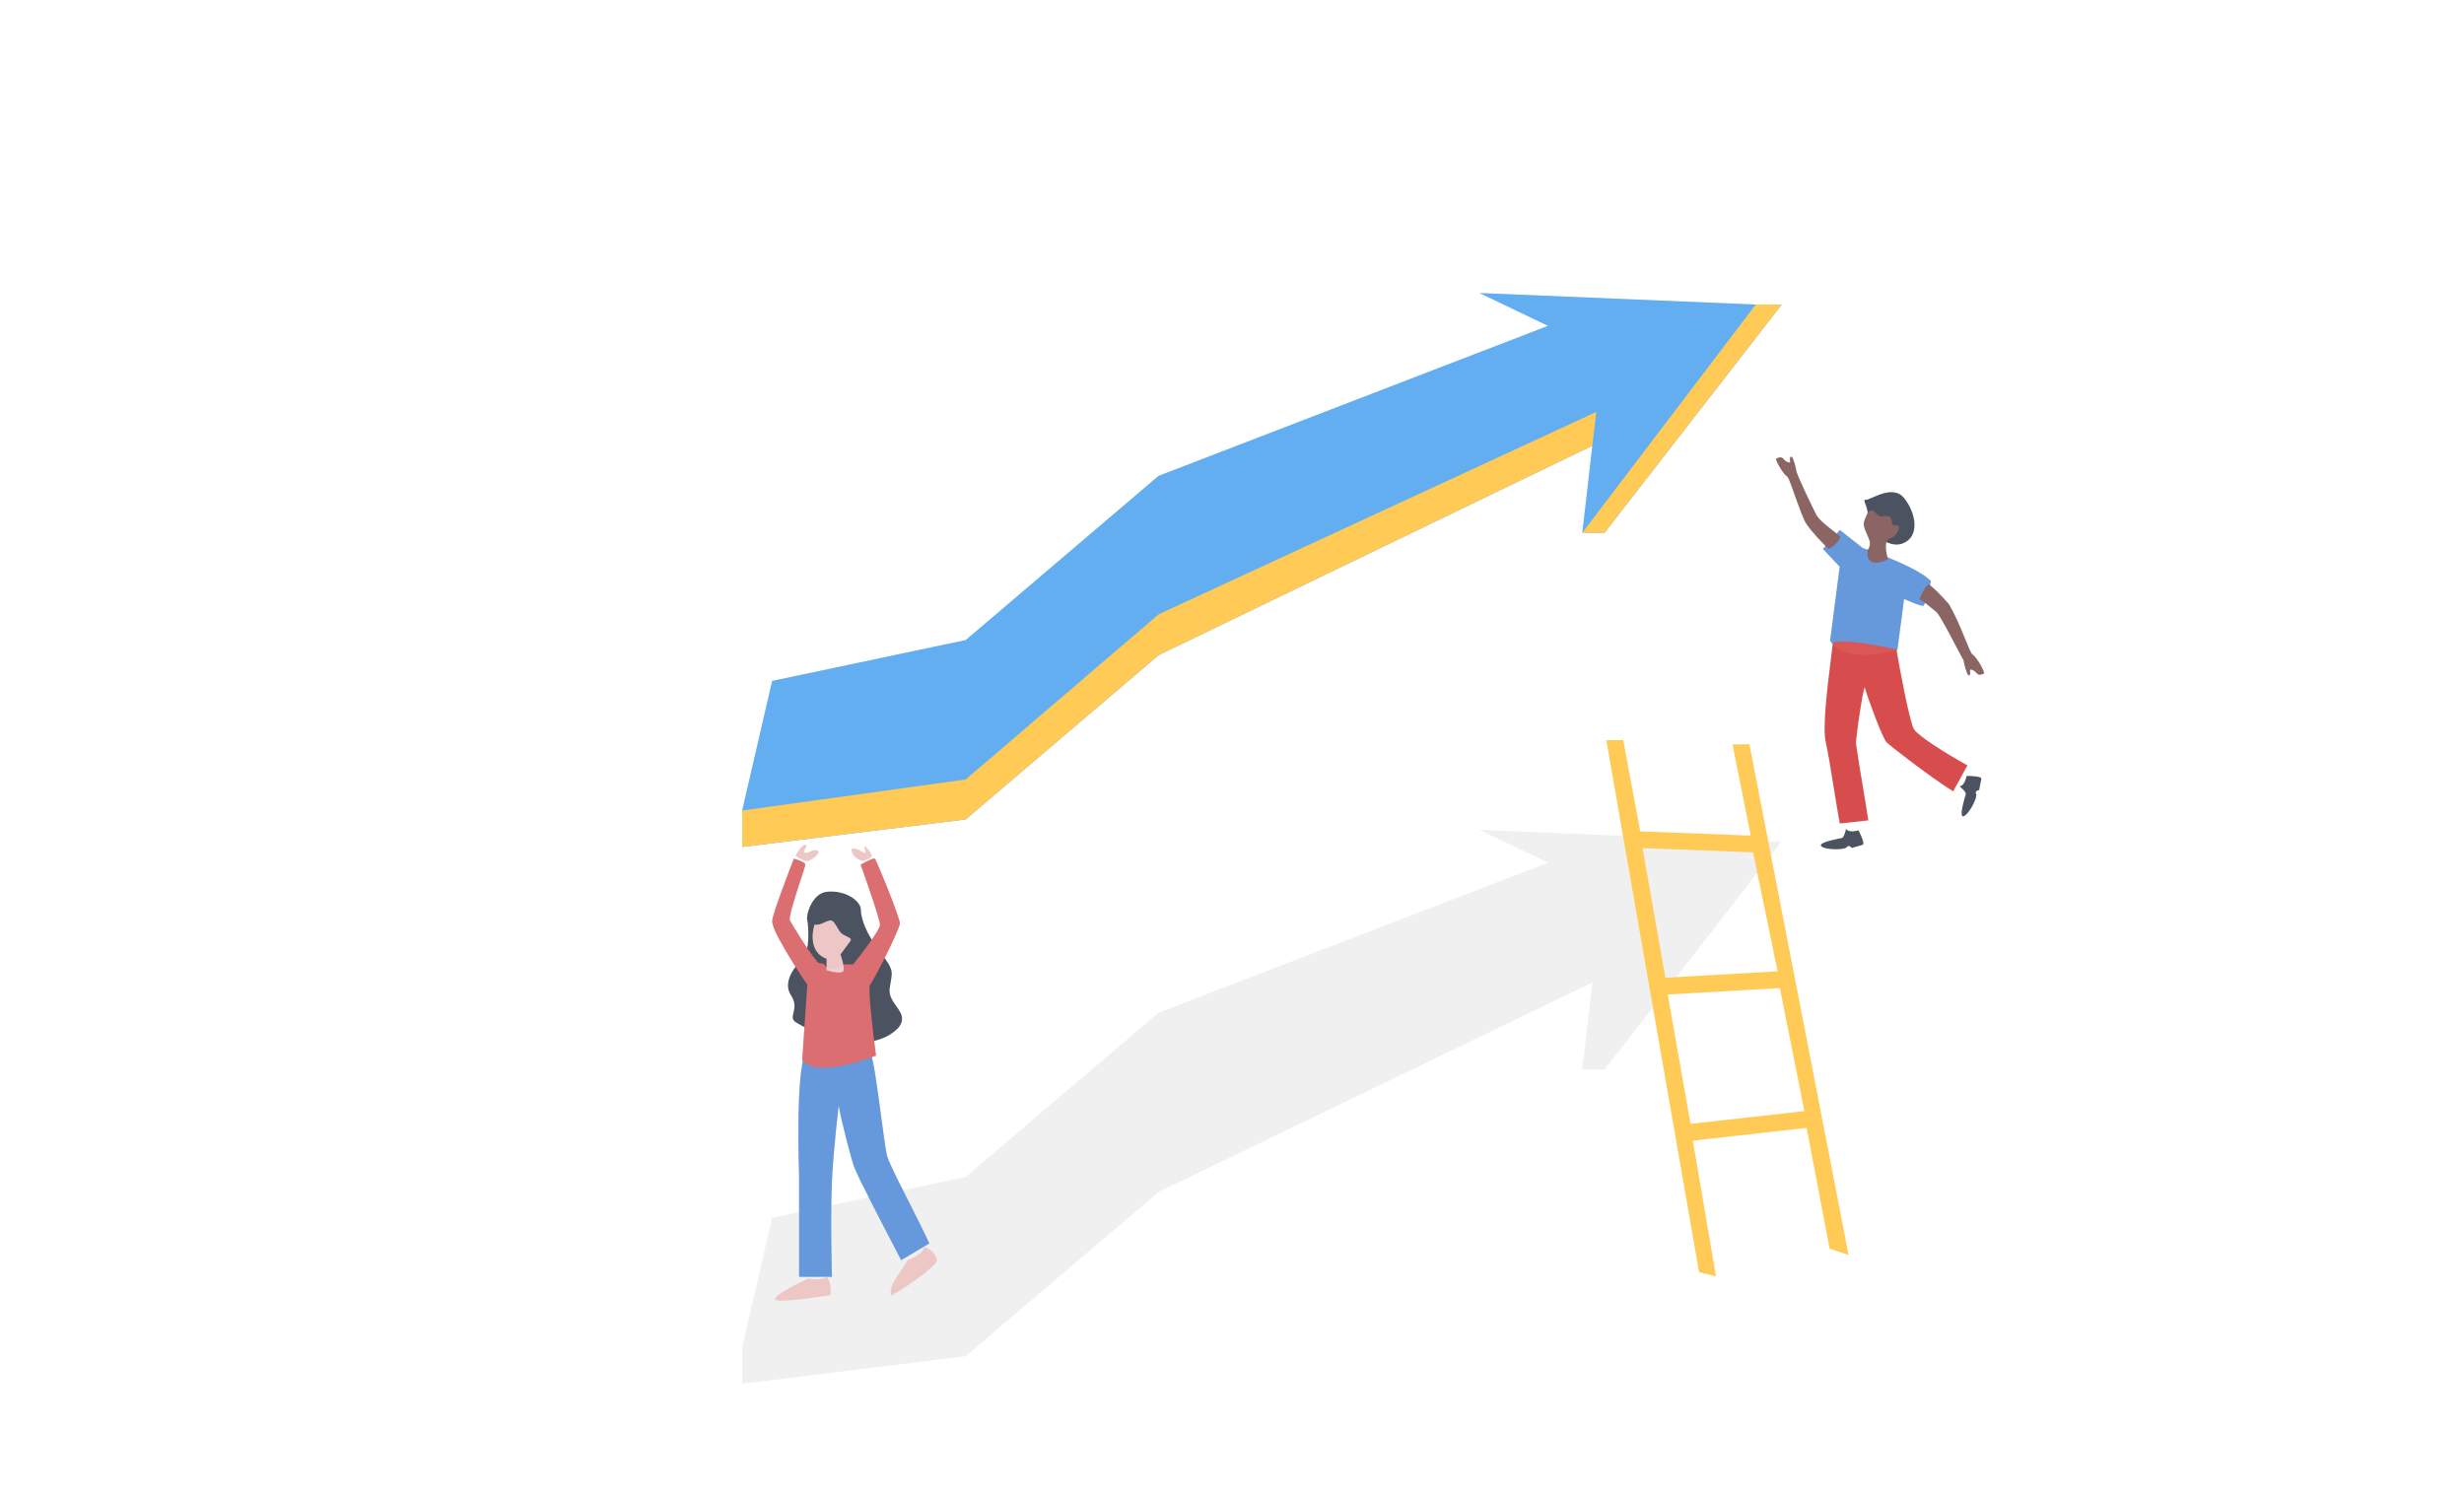 <svg xmlns="http://www.w3.org/2000/svg" width="1152" height="700" fill="none" viewBox="0 0 1152 700">
  <g class="growth">
    <path fill="#fff" d="M0 0h1152v700H0z"/>
    <path fill="#C4C4C4" fill-opacity=".25" d="M691.665 388l129.196 5.396H833l-82.806 106.671h-10.405l4.686-40.676-202.815 97.955-90.177 76.787L347 647v-17.018l14.005-60.609 90.478-19.083 90.177-76.787 182.088-70.146L691.665 388z" class="Shadow"/>
    <path fill="#43A0F5" fill-rule="evenodd" d="M820.861 142.396L691.665 137l32.083 15.357-182.088 70.146-90.177 76.787-90.478 19.083L347 378.982V396l104.483-12.867 90.177-76.787 202.815-97.955-4.686 40.676h10.405L833 142.396h-12.139zM902.78 271.71c-5.073-5.505-23.386-12.615-31.909-15.481l-10.661-8.428-7.937 8.865 7.843 8.315-4.474 34.518c5.643 9.581 23.323 6.916 31.457 4.387l3.12-23.813c.528.221 1.086.46 1.658.705 2.995 1.282 6.337 2.712 7.295 2.432 1.141-.333 2.881-7.805 3.608-11.5zM406.962 492.815c-1.63-1.335-15.408-6.606-25.864-3.853 0 0-3.61 1.167-4.402 2.752-4.953 9.905-3.101 57.782-3.101 57.782v47.514h15.373s-.76-26.644 0-44.763c.55-13.114 3.136-35.219 3.136-35.219 1.651 8.804 5.789 24.577 7.236 28.627 1.569 4.391 13.961 28.219 21.987 43.545l13.15-7.787c-2.702-5.96-6.476-13.406-10.013-20.381-4.786-9.441-9.135-18.021-9.798-20.891-.631-2.736-1.608-10.057-2.688-18.149v-.001c-1.745-13.067-3.758-28.146-5.016-29.176z" class="Primary" clip-rule="evenodd"/>
    <g class="Arrow">
      <path fill="#E2E2E2" d="M691.665 137l129.196 5.396H833l-82.806 106.671h-10.405l4.686-40.676-202.815 97.955-90.177 76.787L347 396v-17.018l14.005-60.609 90.478-19.083 90.177-76.787 182.088-70.146L691.665 137z" class="Arrow_2" opacity=".2"/>
      <path fill="#FFCB56" d="M739.789 249.068l81.072-106.672H833l-82.806 106.672h-10.405l4.686-40.676-202.815 97.955-90.177 76.787L347 396.001v-17.018l104.483-14.527 90.177-77.202 204.632-94.635-1.817 15.773-4.686 40.676z" class="Vector"/>
    </g>
    <path fill="#4B5361" d="M419.839 480.786c-13.286 13.038-37.151 3.704-47.422-2.592-4.721-2.593 1.845-6.111-2.584-12.778-4.428-6.667 2.584-14.26 5.905-17.964 2.657-2.963 2.337-12.222 1.845-16.482-1.23-2.407 1.892-13.255 8.978-13.996 8.857-.926 15.933 4.366 15.933 8.441 0 4.074 2.398 11.111 9.226 20 6.827 8.889 5.351 8.889 4.244 16.667-1.107 7.778 10.148 11.297 3.875 18.704z" class="Hair"/>
    <path fill="#EE7E79" d="M406.962 492.815c-1.63-1.335-15.408-6.606-25.864-3.853 0 0-3.61 1.167-4.402 2.752-4.953 9.905-3.101 57.782-3.101 57.782v47.514h15.373s-.76-26.644 0-44.763c.55-13.114 3.136-35.219 3.136-35.219 1.651 8.804 5.789 24.577 7.236 28.627 1.569 4.391 13.961 28.219 21.987 43.545l13.15-7.787c-6.359-14.028-18.659-36.281-19.811-41.272-1.65-7.154-5.666-45.657-7.704-47.326z" class="Pant" opacity=".2"/>
    <path fill="#D74D4D" fill-rule="evenodd" d="M855.922 308.795c-1.68 13.556-3.89 31.383-2.328 38.201 1.042 4.549 2.439 13.199 3.821 21.748.962 5.957 1.917 11.865 2.737 16.301l13.355-1.453c-.585-3.994-1.417-8.953-2.324-14.355-1.171-6.979-2.466-14.698-3.516-22.035.911-8.5 2.695-20.646 4.07-25.891 1.515 5.012 8.422 24.183 10.494 26 2.071 1.818 19.568 15.602 30.923 22.705l6.699-12.143c-11.155-6.176-22.502-13.521-24.883-16.701-1.989-2.657-7.05-29.592-8.338-37.552-.906-.174-1.942-.381-3.075-.608-8.056-1.613-21.01-4.206-26.627-2.567-.276 2.449-.629 5.29-1.008 8.35zM385.386 450.946c1.046 1.605 4.282 3.853 8.859 0h4.615c4.183-5.188 12.551-16.157 12.551-18.528 0-2.372-6.03-19.763-9.044-28.162 1.968-1.112 6.054-3.224 6.644-2.779.738.555 11.709 27.474 11.709 30.253s-12.447 27.183-13.924 28.665c-1.181 1.186 1.354 22.604 2.769 33.165-9.352 3.767-29.347 9.449-34.515 2.038l2.399-35.203c-5.722-8.338-17.017-26.013-16.427-30.015.591-4.002 7.014-20.936 10.152-28.903 1.784.494 5.352 1.741 5.352 2.779 0 .426-.895 3.168-2.058 6.732-2.381 7.292-5.884 18.023-5.14 19.392.802 1.477 7.585 12.935 12.871 19.51.286.356 1.01.47 1.705.579.64.1 1.256.197 1.482.477z" class="Secondary" clip-rule="evenodd"/>
    <path fill="#FFCB56" fill-rule="evenodd" d="M810 348.087l7.901-.087 46.379 238.764-8.901-2.913-10.714-56.498-53.212 5.973 10.827 63.438-7.901-1.913L751 346.087l7.901-.087 7.964 42.72 51.669 1.961L810 348.087zm9.604 50.436l-51.65-1.963 10.67 60.593 52.45-3.007-11.47-55.623zm-29.24 126.963l-10.651-60.493 52.431-3.004 11.451 57.522-53.231 5.975z" class="ladder" clip-rule="evenodd"/>
    <g class="Girl">
      <g class="Vector 12">
        <path fill="#EDC7C5" d="M388.3 605.547c.595-4.591-.992-7.712-1.859-8.7-1.488 1.925-6.321 1.419-8.552.926-5.578 2.591-16.473 8.181-15.432 9.81 1.041 1.628 17.663-.679 25.843-2.036zM431.679 583.931c-.298 2.073-5.082 4.442-7.437 5.368-2.789 5.552-9.025 11.374-7.623 16.287.26.912 21.381-13.141 21.381-16.287 0-3.147-5.949-7.959-6.321-5.368zM386.441 448.314c-7.883-2.813-7.003-11.907-5.578-16.103 2.045.926 5.578-1.851 7.437-1.851s2.975 3.517 4.648 5.553c1.673 2.036 5.949 2.406 4.648 4.072-1.041 1.333-3.533 4.751-4.648 6.293.62 1.666 1.785 5.479 1.487 7.403-.297 1.925-5.453.803-7.994 0v-5.367zM398.154 397.415c0 2.776 3.47 4.997 5.205 5.182 1.426-.432 4.276-1.518 4.276-2.406 0-1.111-3.947-6.293-3.424-3.68.55 2.752.747 2.757-.852 1.829-1.971-1.145-5.205-2.517-5.205-.925zM377.331 402.597c-1.339 0-4.152-1.604-5.392-2.406 3.106-6.431 6.833-6.307 4.206-2.776-1.1 1.479 1.043 1.646 2.201.925 1.488-.925 4.403-1.296 4.403 0 0 1.295-3.745 4.257-5.418 4.257z"/>
      </g>
      <path fill="#EDF3FF" fill-opacity=".2" d="M394.245 450.946c-4.577 3.853-7.813 1.605-8.859 0-.47-.583-2.637-.372-3.187-1.056-5.286-6.576-12.069-18.033-12.871-19.51-1.107-2.038 7.198-24.827 7.198-26.124 0-1.038-3.568-2.285-5.352-2.779-3.138 7.967-9.561 24.901-10.152 28.903-.59 4.002 10.705 21.677 16.427 30.015l-2.399 35.203c5.168 7.411 25.163 1.729 34.515-2.039-1.415-10.56-3.95-31.978-2.769-33.164 1.477-1.482 13.924-25.886 13.924-28.665s-10.971-29.698-11.709-30.253c-.59-.445-4.676 1.667-6.644 2.779 3.014 8.399 9.044 25.79 9.044 28.162 0 2.371-8.368 13.34-12.551 18.528h-4.615z" class="Shirt"/>
    </g>
    <g class="Boy">
      <path fill="#4B5361" d="M889.394 254.165c-6.745 2.456-14.468-5.34-17.487-9.546 3.722-5.663-1.994-11.167.292-10.918 2.285.248 12.626-7.652 18.129-.713 5.502 6.939 7.496 18.106-.934 21.177z" class="Vector 13"/>
      <path fill="#4B5361" fill-rule="evenodd" d="M916.076 367.639c.789.052 2.56-.836 3.333-4.81 2.405-.038 7.158.18 6.93 1.348l-1.024 5.26c-.711.064-1.989.523-1.408 1.849.726 1.657-3.551 9.772-5.915 10.373-1.992.506.015-6.6.8-9.378.147-.52.251-.889.278-1.027.136-.701-1.635-2.643-2.994-3.615zm-53.011 19.839c.315.725 1.916 1.892 5.803.758 1.135 2.12 3.12 6.444 1.977 6.777l-5.144 1.501c-.382-.603-1.376-1.529-2.288-.404-1.141 1.405-10.313 1.323-11.931-.503-1.363-1.538 5.873-3.011 8.702-3.587a22.72 22.72 0 001.04-.224c.685-.2 1.6-2.665 1.841-4.318z" class="Union" clip-rule="evenodd"/>
      <path fill="#EE7E79" d="M902.78 271.711c-5.073-5.506-23.387-12.615-31.909-15.482l-10.662-8.428-7.936 8.865 7.843 8.315-4.474 34.519c5.643 9.58 23.322 6.916 31.457 4.386l3.12-23.812c3.291 1.378 7.812 3.47 8.953 3.137 1.141-.333 2.881-7.806 3.608-11.5z" class="Shirt_2" opacity=".2"/>
      <g class="Vector 14">
        <path fill="#8A6564" d="M874.58 238.604c-1.375.402-2.632 3.764-3.089 5.395-.784 2.244 1.875 6.426 2.583 8.854.567 1.942-.311 3.551-.82 4.113-1.19 8.281 5.776 6.475 9.407 4.537-.278-.952-.852-3.346-.927-5.307-.093-2.452.391-3.988 2.253-4.532 1.863-.543 3.715-3.253 3.913-4.705.158-1.162-1.032-1.404-1.646-1.379-.546.262-1.663.268-1.772-1.808-.135-2.595-2.39-2.866-4.396-2.281s-3.787-3.388-5.506-2.887zM860.368 250.809c-.007 2.109-3.785 5.288-5.571 5.809-2.728-2.709-7.701-7.858-10.264-11.651-2.563-3.792-7.699-21.193-8.876-22.016-2.344-1.641-5.805-8.174-5.273-8.484.531-.31 2.412-1.323 3.443.08 1.031 1.404 3.495 2.389 3.12 1.104-.375-1.285.211-3.006 1.058-1.703.677 1.042 1.898 5.439 1.82 6.237.911 3.124 5.806 13.321 9.359 20.519 1.302 2.636 7.343 7.021 11.184 10.105zM897.637 280.33c.007-2.11 2.574-5.921 3.975-7.157 1.924 1.076 6.034 5.205 9.699 9.463 5.787 10.156 9.407 22.304 10.916 23.359 2.344 1.64 5.916 8.556 5.385 8.866-.531.31-2.412 1.324-3.443-.079-1.032-1.404-3.496-2.389-3.121-1.104.376 1.285-.211 3.005-1.057 1.703-.677-1.042-2.01-5.823-1.932-6.62-.852-1.146-10.85-21.053-12.62-22.473-4.427-3.552-4.99-4.357-7.802-5.958z"/>
      </g>
    </g>
  </g>
</svg>
